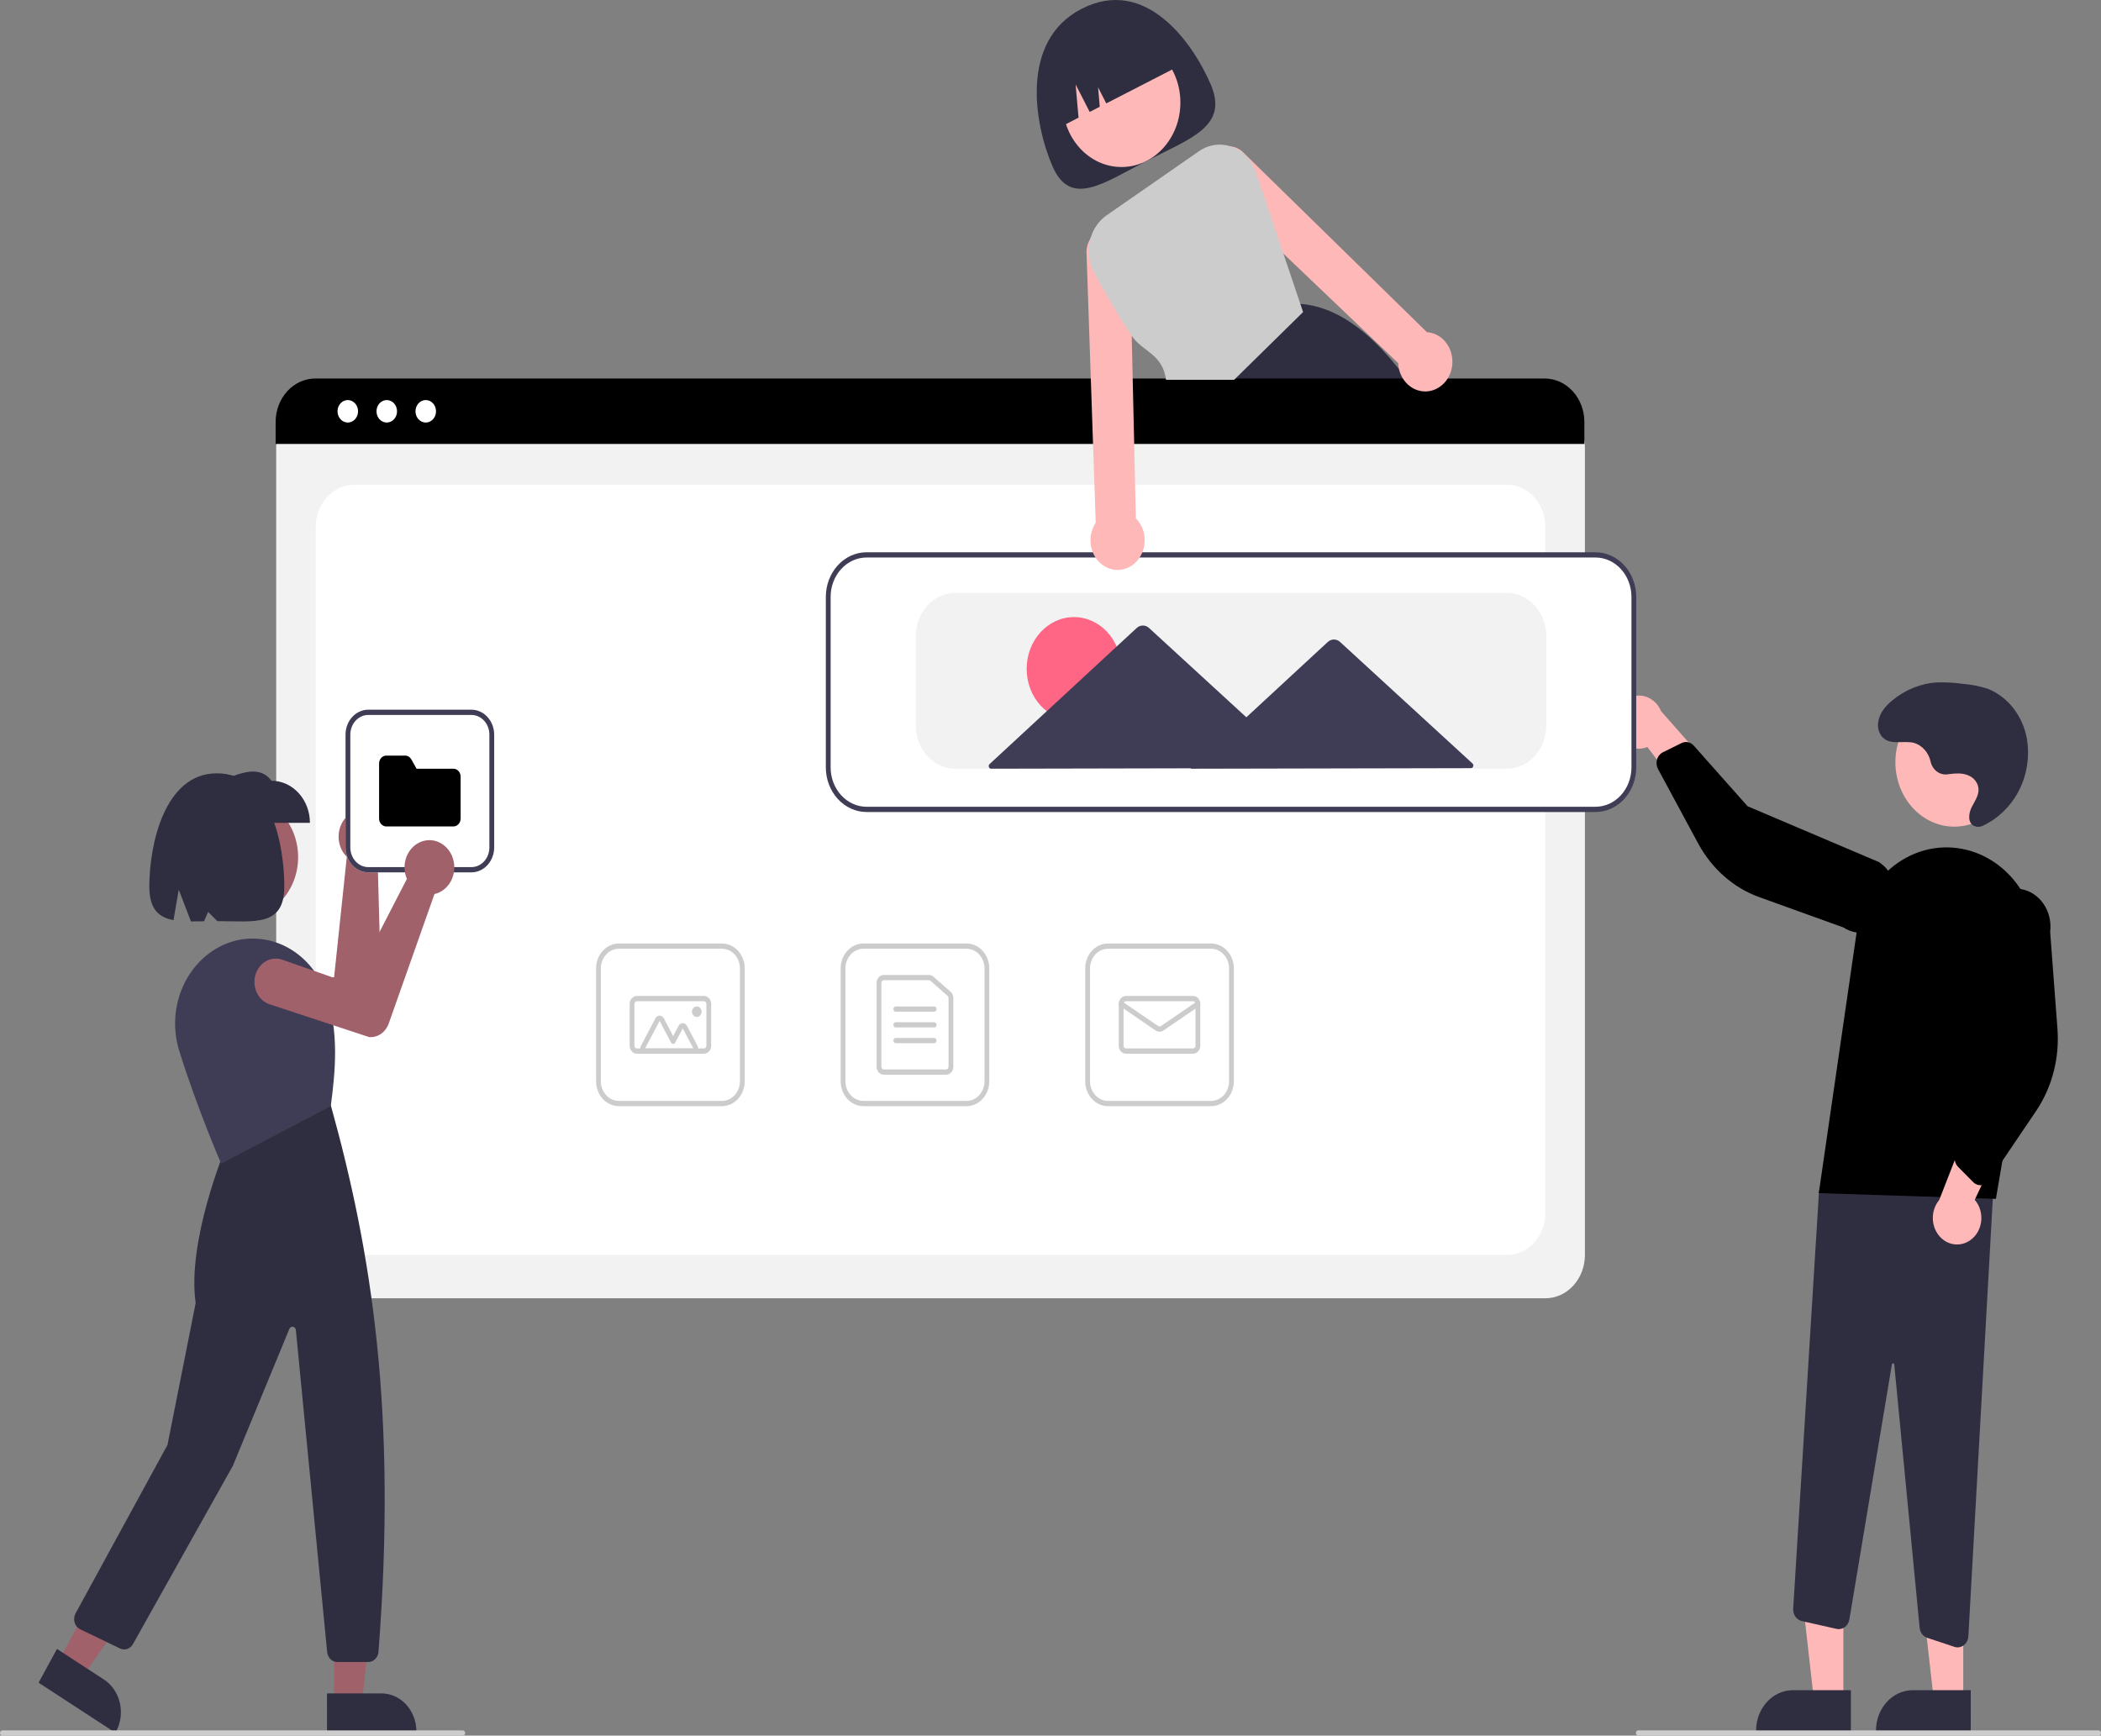<svg width="656" height="542" viewBox="0 0 656 542" fill="none" xmlns="http://www.w3.org/2000/svg">
<rect x="0" y="0" width="656" height="542" fill="#808080" stroke="none"/>
<g clip-path="url(#clip0)">
<path d="M378.034 26.379C383.661 39.485 371.737 43.198 358.079 50.222C344.421 57.247 334.2 64.924 328.573 51.818C322.946 38.712 318.38 12.699 337.702 2.761C357.69 -7.519 372.407 13.273 378.034 26.379Z" fill="#2F2E41"/>
<path d="M350.167 52.154C360.322 52.154 368.554 43.144 368.554 32.029C368.554 20.914 360.322 11.904 350.167 11.904C340.012 11.904 331.78 20.914 331.78 32.029C331.78 43.144 340.012 52.154 350.167 52.154Z" fill="#FFB8B8"/>
<path d="M441.26 121.279C440.623 120.369 439.987 119.476 439.343 118.608C438.512 117.477 437.677 116.382 436.835 115.322C427.305 103.285 417.169 95.706 406.007 94.895H405.992L405.827 94.878L383.586 118.608L376.025 126.67L376.189 127.113L380.269 138.232H451.756C448.534 132.381 445.031 126.722 441.26 121.279V121.279Z" fill="#2F2E41"/>
<path d="M330.173 40.131L336.755 36.746L335.838 26.354L340.239 34.954L343.385 33.336L342.85 27.274L345.417 32.291L368.793 20.268C366.597 15.154 362.636 11.205 357.78 9.288C352.924 7.371 347.571 7.644 342.899 10.047L339.511 11.79C334.839 14.193 331.23 18.529 329.479 23.844C327.728 29.159 327.977 35.017 330.173 40.131V40.131Z" fill="#2F2E41"/>
<path d="M482.509 405.431H98.585C95.31 405.427 92.17 404.001 89.854 401.467C87.539 398.932 86.236 395.496 86.232 391.911V139.415C86.235 136.789 87.189 134.271 88.886 132.415C90.582 130.558 92.882 129.513 95.282 129.51H485.656C488.096 129.513 490.436 130.576 492.162 132.465C493.888 134.354 494.859 136.915 494.861 139.586V391.911C494.858 395.496 493.555 398.932 491.239 401.467C488.924 404.001 485.784 405.427 482.509 405.431Z" fill="#F2F2F2"/>
<path d="M110.563 391.911H470.531C473.708 391.911 476.755 390.53 479.001 388.071C481.247 385.613 482.509 382.278 482.509 378.801V164.493C482.509 161.016 481.247 157.682 479.001 155.223C476.755 152.764 473.708 151.383 470.531 151.383H110.563C107.386 151.383 104.339 152.764 102.093 155.223C99.847 157.682 98.585 161.016 98.585 164.493V378.801C98.585 382.278 99.847 385.613 102.093 388.071C104.339 390.53 107.386 391.911 110.563 391.911Z" fill="white"/>
<path d="M494.69 138.642H86.059V131.759C86.064 128.162 87.372 124.715 89.696 122.173C92.02 119.63 95.171 118.201 98.456 118.198H482.292C485.578 118.201 488.729 119.63 491.053 122.173C493.377 124.715 494.685 128.162 494.69 131.759V138.642Z" fill="black"/>
<path d="M108.589 131.95C110.36 131.95 111.796 130.379 111.796 128.44C111.796 126.502 110.36 124.931 108.589 124.931C106.818 124.931 105.383 126.502 105.383 128.44C105.383 130.379 106.818 131.95 108.589 131.95Z" fill="white"/>
<path d="M120.761 131.95C122.532 131.95 123.968 130.379 123.968 128.44C123.968 126.502 122.532 124.931 120.761 124.931C118.99 124.931 117.554 126.502 117.554 128.44C117.554 130.379 118.99 131.95 120.761 131.95Z" fill="white"/>
<path d="M132.933 131.95C134.704 131.95 136.139 130.379 136.139 128.44C136.139 126.502 134.704 124.931 132.933 124.931C131.162 124.931 129.726 126.502 129.726 128.44C129.726 130.379 131.162 131.95 132.933 131.95Z" fill="white"/>
<path d="M301.779 345.435H269.588C267.702 345.433 265.895 344.612 264.561 343.153C263.228 341.693 262.478 339.715 262.476 337.651V302.417C262.478 300.354 263.228 298.375 264.561 296.916C265.895 295.456 267.702 294.636 269.588 294.633H301.779C303.664 294.636 305.472 295.456 306.805 296.916C308.139 298.375 308.889 300.354 308.891 302.417V337.651C308.889 339.715 308.139 341.693 306.805 343.153C305.472 344.612 303.664 345.433 301.779 345.435V345.435ZM269.588 296.272C268.099 296.274 266.672 296.922 265.62 298.074C264.567 299.226 263.975 300.788 263.973 302.417V337.651C263.975 339.28 264.567 340.842 265.62 341.994C266.672 343.146 268.099 343.794 269.588 343.796H301.779C303.268 343.794 304.695 343.146 305.747 341.994C306.8 340.842 307.392 339.28 307.394 337.651V302.417C307.392 300.788 306.8 299.226 305.747 298.074C304.695 296.922 303.268 296.274 301.779 296.272H269.588Z" fill="#CCCCCC"/>
<path d="M295.416 335.602H275.951C275.356 335.602 274.785 335.342 274.364 334.882C273.943 334.421 273.706 333.796 273.705 333.144V306.924C273.706 306.272 273.943 305.647 274.364 305.187C274.785 304.726 275.356 304.467 275.951 304.466H290.055C290.567 304.466 291.063 304.658 291.462 305.008L296.822 309.723C297.085 309.952 297.297 310.244 297.442 310.576C297.587 310.907 297.662 311.271 297.662 311.639V333.144C297.661 333.796 297.424 334.421 297.003 334.882C296.582 335.342 296.011 335.602 295.416 335.602V335.602ZM275.951 306.105C275.753 306.105 275.563 306.191 275.422 306.345C275.282 306.499 275.203 306.707 275.203 306.924V333.144C275.203 333.361 275.282 333.57 275.422 333.723C275.563 333.877 275.753 333.963 275.951 333.964H295.416C295.614 333.963 295.804 333.877 295.945 333.723C296.085 333.57 296.164 333.361 296.164 333.144V311.639C296.165 311.516 296.14 311.395 296.091 311.284C296.043 311.174 295.972 311.077 295.885 311L290.524 306.285C290.391 306.168 290.225 306.105 290.055 306.105H275.951Z" fill="#CCCCCC"/>
<path d="M291.672 315.937H279.694C279.496 315.937 279.305 315.851 279.165 315.697C279.025 315.544 278.946 315.335 278.946 315.118C278.946 314.901 279.025 314.692 279.165 314.538C279.305 314.385 279.496 314.298 279.694 314.298H291.672C291.871 314.298 292.061 314.385 292.202 314.538C292.342 314.692 292.421 314.901 292.421 315.118C292.421 315.335 292.342 315.544 292.202 315.697C292.061 315.851 291.871 315.937 291.672 315.937Z" fill="#CCCCCC"/>
<path d="M291.672 320.854H279.694C279.496 320.854 279.305 320.767 279.165 320.614C279.025 320.46 278.946 320.251 278.946 320.034C278.946 319.817 279.025 319.608 279.165 319.455C279.305 319.301 279.496 319.215 279.694 319.215H291.672C291.871 319.215 292.061 319.301 292.202 319.455C292.342 319.608 292.421 319.817 292.421 320.034C292.421 320.251 292.342 320.46 292.202 320.614C292.061 320.767 291.871 320.854 291.672 320.854Z" fill="#CCCCCC"/>
<path d="M291.672 325.77H279.694C279.496 325.77 279.305 325.683 279.165 325.53C279.025 325.376 278.946 325.168 278.946 324.95C278.946 324.733 279.025 324.525 279.165 324.371C279.305 324.217 279.496 324.131 279.694 324.131H291.672C291.871 324.131 292.061 324.217 292.202 324.371C292.342 324.525 292.421 324.733 292.421 324.95C292.421 325.168 292.342 325.376 292.202 325.53C292.061 325.683 291.871 325.77 291.672 325.77Z" fill="#CCCCCC"/>
<path d="M378.139 345.435H345.948C344.062 345.433 342.255 344.612 340.921 343.153C339.588 341.693 338.838 339.715 338.836 337.651V302.417C338.838 300.354 339.588 298.375 340.921 296.916C342.255 295.456 344.062 294.636 345.948 294.633H378.139C380.024 294.636 381.832 295.456 383.165 296.916C384.499 298.375 385.249 300.354 385.251 302.417V337.651C385.249 339.715 384.499 341.693 383.165 343.153C381.832 344.612 380.024 345.433 378.139 345.435V345.435ZM345.948 296.272C344.459 296.274 343.032 296.922 341.98 298.074C340.927 299.226 340.335 300.788 340.333 302.417V337.651C340.335 339.28 340.927 340.842 341.98 341.994C343.032 343.146 344.459 343.794 345.948 343.796H378.139C379.627 343.794 381.055 343.146 382.107 341.994C383.16 340.842 383.752 339.28 383.754 337.651V302.417C383.752 300.788 383.16 299.226 382.107 298.074C381.055 296.922 379.627 296.274 378.139 296.272H345.948Z" fill="#CCCCCC"/>
<path d="M372.524 329.047H351.563C350.967 329.047 350.396 328.787 349.975 328.327C349.554 327.866 349.317 327.241 349.317 326.589V313.479C349.317 312.827 349.554 312.203 349.975 311.742C350.396 311.281 350.967 311.022 351.563 311.021H372.524C373.12 311.022 373.69 311.281 374.111 311.742C374.533 312.203 374.769 312.827 374.77 313.479V326.589C374.769 327.241 374.533 327.866 374.111 328.327C373.69 328.787 373.12 329.047 372.524 329.047V329.047ZM351.563 312.66C351.364 312.66 351.174 312.746 351.033 312.9C350.893 313.054 350.814 313.262 350.814 313.479V326.589C350.814 326.806 350.893 327.015 351.033 327.168C351.174 327.322 351.364 327.408 351.563 327.409H372.524C372.723 327.408 372.913 327.322 373.053 327.168C373.194 327.015 373.273 326.806 373.273 326.589V313.479C373.273 313.262 373.194 313.054 373.053 312.9C372.913 312.746 372.723 312.66 372.524 312.66H351.563Z" fill="#CCCCCC"/>
<path d="M362.043 322.196C361.623 322.196 361.21 322.068 360.853 321.825L349.668 314.174C349.5 314.059 349.381 313.875 349.337 313.663C349.292 313.452 349.326 313.229 349.432 313.045C349.537 312.861 349.704 312.73 349.898 312.681C350.091 312.632 350.294 312.669 350.462 312.784L361.647 320.435C361.766 320.516 361.904 320.559 362.044 320.559C362.184 320.559 362.321 320.516 362.44 320.435L373.624 312.784C373.793 312.669 373.996 312.632 374.189 312.681C374.382 312.73 374.55 312.861 374.655 313.045C374.76 313.229 374.794 313.452 374.75 313.663C374.706 313.875 374.586 314.059 374.418 314.174L363.234 321.825C362.877 322.068 362.464 322.197 362.043 322.196V322.196Z" fill="#CCCCCC"/>
<path d="M225.419 345.435H193.228C191.343 345.433 189.535 344.612 188.202 343.153C186.868 341.693 186.118 339.715 186.116 337.651V302.417C186.118 300.354 186.868 298.375 188.202 296.916C189.535 295.456 191.343 294.636 193.228 294.633H225.419C227.305 294.636 229.112 295.456 230.446 296.916C231.779 298.375 232.529 300.354 232.531 302.417V337.651C232.529 339.715 231.779 341.693 230.446 343.153C229.112 344.612 227.305 345.433 225.419 345.435V345.435ZM193.228 296.272C191.739 296.274 190.312 296.922 189.26 298.074C188.207 299.226 187.615 300.788 187.613 302.417V337.651C187.615 339.28 188.207 340.842 189.26 341.994C190.312 343.146 191.739 343.794 193.228 343.796H225.419C226.908 343.794 228.335 343.146 229.387 341.994C230.44 340.842 231.032 339.28 231.034 337.651V302.417C231.032 300.788 230.44 299.226 229.387 298.074C228.335 296.922 226.908 296.274 225.419 296.272H193.228Z" fill="#CCCCCC"/>
<path d="M219.804 329.047H198.843C198.247 329.047 197.676 328.787 197.255 328.327C196.834 327.866 196.598 327.241 196.597 326.589V313.479C196.598 312.827 196.834 312.203 197.255 311.742C197.676 311.281 198.247 311.022 198.843 311.021H219.804C220.4 311.022 220.971 311.281 221.392 311.742C221.813 312.203 222.05 312.827 222.05 313.479V326.589C222.05 327.241 221.813 327.866 221.392 328.327C220.971 328.787 220.4 329.047 219.804 329.047V329.047ZM198.843 312.66C198.644 312.66 198.454 312.746 198.314 312.9C198.173 313.054 198.094 313.262 198.094 313.479V326.589C198.094 326.806 198.173 327.015 198.314 327.168C198.454 327.322 198.644 327.408 198.843 327.409H219.804C220.003 327.408 220.193 327.322 220.333 327.168C220.474 327.015 220.553 326.806 220.553 326.589V313.479C220.553 313.262 220.474 313.054 220.333 312.9C220.193 312.746 220.003 312.66 219.804 312.66H198.843Z" fill="#CCCCCC"/>
<path d="M216.482 329.047H201.417C201.154 329.047 200.896 328.972 200.668 328.828C200.44 328.684 200.251 328.477 200.12 328.228C199.988 327.979 199.919 327.696 199.919 327.409C199.919 327.121 199.989 326.838 200.12 326.589L204.658 317.986C204.789 317.737 204.978 317.53 205.206 317.386C205.434 317.242 205.692 317.166 205.955 317.166C206.217 317.166 206.476 317.242 206.703 317.386C206.931 317.53 207.12 317.737 207.251 317.986L210.182 323.542L211.88 320.323C212.012 320.074 212.201 319.867 212.428 319.723C212.656 319.579 212.914 319.504 213.177 319.504C213.44 319.504 213.698 319.579 213.926 319.723C214.153 319.867 214.342 320.074 214.474 320.323L217.779 326.589C217.91 326.838 217.979 327.121 217.979 327.409C217.979 327.696 217.91 327.979 217.779 328.228C217.647 328.477 217.458 328.684 217.231 328.828C217.003 328.972 216.745 329.047 216.482 329.047H216.482ZM216.482 327.409L213.177 321.142L210.831 325.591C210.765 325.715 210.671 325.819 210.557 325.891C210.443 325.962 210.314 326 210.182 326V326C210.051 326 209.922 325.962 209.808 325.891C209.694 325.819 209.6 325.715 209.534 325.591L205.955 318.805L201.417 327.409H216.482Z" fill="#CCCCCC"/>
<path d="M217.558 317.576C218.385 317.576 219.056 316.842 219.056 315.937C219.056 315.032 218.385 314.298 217.558 314.298C216.732 314.298 216.061 315.032 216.061 315.937C216.061 316.842 216.732 317.576 217.558 317.576Z" fill="#CCCCCC"/>
<path d="M575.563 531.084L566.384 531.083L562.018 492.336L575.564 492.337L575.563 531.084Z" fill="#FFB8B8"/>
<path d="M577.903 540.821L548.31 540.82V540.41C548.31 538.754 548.607 537.115 549.186 535.585C549.765 534.056 550.614 532.666 551.683 531.495C552.753 530.325 554.023 529.396 555.42 528.762C556.818 528.129 558.316 527.803 559.828 527.803H559.829L577.904 527.804L577.903 540.821Z" fill="#2F2E41"/>
<path d="M612.994 531.084L603.816 531.083L599.45 492.336L612.995 492.337L612.994 531.084Z" fill="#FFB8B8"/>
<path d="M615.334 540.821L585.741 540.82V540.41C585.741 538.754 586.039 537.115 586.618 535.585C587.196 534.056 588.045 532.666 589.115 531.495C590.184 530.325 591.454 529.396 592.852 528.762C594.249 528.129 595.747 527.803 597.26 527.803H597.26L615.335 527.804L615.334 540.821Z" fill="#2F2E41"/>
<path d="M610.243 514.286L601.742 511.456C601.109 511.246 600.546 510.836 600.124 510.277C599.703 509.719 599.441 509.036 599.372 508.315L591.447 426.11C591.441 426.01 591.401 425.917 591.334 425.849C591.268 425.781 591.18 425.743 591.089 425.743C590.998 425.734 590.907 425.764 590.836 425.826C590.765 425.889 590.718 425.979 590.707 426.079L577.433 505.722C577.353 506.205 577.185 506.666 576.939 507.077C576.693 507.488 576.375 507.842 576.003 508.117C575.631 508.391 575.213 508.582 574.773 508.677C574.332 508.773 573.879 508.771 573.439 508.672L562.576 506.222C561.779 506.04 561.069 505.549 560.577 504.84C560.084 504.13 559.842 503.25 559.894 502.361L567.969 371.823L622.722 365.357L614.586 510.983C614.533 511.919 614.156 512.799 613.533 513.442C612.909 514.085 612.085 514.445 611.228 514.447C610.894 514.447 610.562 514.393 610.243 514.286V514.286Z" fill="#2F2E41"/>
<path d="M610.191 258.145C620.345 258.145 628.578 249.135 628.578 238.02C628.578 226.906 620.345 217.895 610.191 217.895C600.036 217.895 591.803 226.906 591.803 238.02C591.803 249.135 600.036 258.145 610.191 258.145Z" fill="#FFB8B8"/>
<path d="M567.884 372.59L579.756 290.774C580.387 286.423 581.858 282.27 584.07 278.591C586.281 274.911 589.184 271.789 592.584 269.433C595.984 267.076 599.803 265.539 603.788 264.924C607.773 264.309 611.831 264.63 615.694 265.865V265.865C622.448 268.003 628.231 272.82 631.913 279.375C635.596 285.93 636.913 293.752 635.608 301.313L623.188 374.379L567.884 372.59Z" fill="black"/>
<path d="M615.267 387.229C616.185 386.565 616.959 385.689 617.535 384.662C618.11 383.636 618.473 382.483 618.598 381.287C618.723 380.09 618.606 378.878 618.256 377.736C617.907 376.593 617.333 375.549 616.574 374.676L628.849 348.66L615.026 350.274L605.489 374.732C604.233 376.224 603.521 378.168 603.488 380.195C603.454 382.223 604.101 384.194 605.306 385.734C606.512 387.274 608.191 388.277 610.027 388.553C611.863 388.828 613.727 388.357 615.267 387.229V387.229Z" fill="#FFB8B8"/>
<path d="M617.895 370.087C617.216 369.982 616.582 369.653 616.078 369.144L611.382 364.394C610.875 363.879 610.524 363.205 610.378 362.465C610.232 361.724 610.297 360.952 610.565 360.253L619.951 335.903L618.619 287.788C618.811 286.242 619.279 284.752 619.997 283.403C620.714 282.054 621.668 280.874 622.803 279.929C623.938 278.984 625.232 278.293 626.611 277.896C627.99 277.499 629.427 277.403 630.84 277.614C632.253 277.825 633.614 278.338 634.846 279.125C636.077 279.912 637.155 280.957 638.017 282.2C638.879 283.444 639.509 284.86 639.871 286.37C640.233 287.88 640.319 289.453 640.125 290.999L642.401 321.245C643.094 330.424 640.716 339.566 635.71 346.971L621.073 368.629C620.792 369.045 620.433 369.392 620.021 369.646C619.609 369.901 619.153 370.058 618.681 370.107C618.419 370.134 618.156 370.128 617.895 370.087V370.087Z" fill="black"/>
<path d="M504.305 227.055C504.506 228.24 504.941 229.362 505.58 230.342C506.22 231.323 507.048 232.138 508.006 232.73C508.964 233.322 510.029 233.678 511.127 233.77C512.224 233.863 513.327 233.692 514.357 233.268L531.46 255.783L535.491 241.221L518.632 222.073C517.866 220.226 516.508 218.75 514.816 217.926C513.123 217.101 511.212 216.985 509.446 217.599C507.68 218.214 506.182 219.515 505.234 221.258C504.287 223.001 503.956 225.064 504.305 227.055V227.055Z" fill="#FFB8B8"/>
<path d="M517.703 236.388C518.056 235.745 518.58 235.234 519.204 234.925L525.031 232.043C525.663 231.733 526.366 231.642 527.047 231.784C527.727 231.925 528.351 232.292 528.834 232.834L545.662 251.788L586.661 269.206C587.888 270.001 588.96 271.054 589.815 272.303C590.67 273.553 591.292 274.975 591.644 276.487C591.997 278 592.074 279.573 591.871 281.118C591.667 282.664 591.188 284.15 590.459 285.492C589.731 286.834 588.768 288.005 587.625 288.94C586.483 289.874 585.183 290.553 583.801 290.937C582.418 291.321 580.98 291.404 579.569 291.179C578.158 290.955 576.8 290.428 575.575 289.629L549.241 280.131C541.248 277.25 534.483 271.289 530.205 263.357L517.69 240.16C517.45 239.714 517.298 239.217 517.244 238.703C517.191 238.188 517.237 237.667 517.379 237.173C517.458 236.898 517.567 236.635 517.703 236.388V236.388Z" fill="black"/>
<path opacity="0.1" d="M625.104 307.803L624.356 334.023L610.565 360.253L622.08 331.023L625.104 307.803Z" fill="black"/>
<path d="M608.084 241.802C606.929 241.967 605.759 241.667 604.791 240.958C603.823 240.249 603.123 239.18 602.821 237.949C602.529 236.533 601.891 235.229 600.974 234.179C600.058 233.13 598.897 232.372 597.617 231.989C594.244 231.146 590.122 232.884 587.65 230.087C587.121 229.448 586.738 228.681 586.533 227.849C586.328 227.016 586.307 226.143 586.471 225.3C586.926 222.581 588.703 220.528 590.636 218.886C594.704 215.446 599.627 213.432 604.759 213.109C607.416 213.024 610.075 213.169 612.71 213.541C615.47 213.732 618.2 214.278 620.843 215.168C623.855 216.412 626.531 218.466 628.624 221.142C630.718 223.817 632.162 227.027 632.823 230.475C633.427 233.933 633.334 237.494 632.551 240.909C631.768 244.324 630.313 247.511 628.288 250.247C625.864 253.55 622.739 256.155 619.184 257.833C618.338 258.271 617.367 258.324 616.485 257.983C614.271 257.019 614.633 254.018 615.642 252.016C616.722 249.873 618.384 247.799 617.516 245.191C617.08 243.982 616.244 242.997 615.175 242.433C612.974 241.205 610.512 241.495 608.146 241.794L608.084 241.802Z" fill="#2F2E41"/>
<path d="M498.161 253.167H270.578C267.304 253.163 264.164 251.737 261.848 249.203C259.532 246.668 258.23 243.232 258.226 239.647V186.387C258.23 182.803 259.532 179.366 261.848 176.832C264.164 174.297 267.304 172.872 270.578 172.868H498.161C501.436 172.872 504.575 174.297 506.891 176.832C509.207 179.367 510.509 182.803 510.513 186.387V239.647C510.509 243.232 509.207 246.668 506.891 249.203C504.575 251.737 501.436 253.163 498.161 253.167V253.167Z" fill="white"/>
<path d="M498.161 253.577H270.578C267.204 253.573 263.969 252.104 261.583 249.493C259.198 246.881 257.855 243.34 257.852 239.647V186.387C257.855 182.694 259.198 179.154 261.583 176.542C263.969 173.931 267.204 172.462 270.578 172.458H498.161C501.535 172.462 504.77 173.931 507.156 176.542C509.541 179.154 510.884 182.694 510.887 186.387V239.647C510.884 243.34 509.541 246.881 507.156 249.493C504.77 252.104 501.535 253.573 498.161 253.577ZM270.578 174.097C267.601 174.1 264.747 175.397 262.642 177.701C260.536 180.005 259.352 183.129 259.349 186.387V239.647C259.352 242.906 260.536 246.03 262.642 248.334C264.747 250.638 267.601 251.934 270.578 251.938H498.161C501.138 251.934 503.992 250.638 506.097 248.334C508.203 246.03 509.387 242.906 509.39 239.647V186.387C509.387 183.129 508.203 180.005 506.097 177.701C503.992 175.397 501.138 174.1 498.161 174.097H270.578Z" fill="#3F3D56"/>
<path d="M470.461 240.057H298.277C295.003 240.053 291.863 238.627 289.547 236.093C287.231 233.558 285.929 230.122 285.925 226.537V198.678C285.929 195.094 287.231 191.657 289.547 189.123C291.863 186.588 295.003 185.162 298.277 185.158H470.461C473.736 185.162 476.876 186.588 479.192 189.123C481.508 191.657 482.81 195.094 482.814 198.678V226.537C482.81 230.122 481.508 233.558 479.192 236.093C476.876 238.627 473.736 240.053 470.461 240.057V240.057Z" fill="#F2F2F2"/>
<path d="M335.331 225.041C343.489 225.041 350.103 217.803 350.103 208.873C350.103 199.944 343.489 192.705 335.331 192.705C327.172 192.705 320.559 199.944 320.559 208.873C320.559 217.803 327.172 225.041 335.331 225.041Z" fill="#FF6584"/>
<path d="M459.761 238.425L438.91 219.285L418.419 200.475C417.878 199.978 417.195 199.707 416.489 199.709C415.783 199.71 415.101 199.984 414.562 200.483L394.137 219.379L389.148 223.995L381.625 217.09L358.765 196.105C358.224 195.608 357.54 195.337 356.835 195.339C356.129 195.34 355.446 195.614 354.907 196.113L332.121 217.194L308.975 238.608C308.858 238.716 308.774 238.861 308.735 239.024C308.696 239.186 308.703 239.358 308.756 239.516C308.809 239.674 308.905 239.81 309.031 239.906C309.157 240.002 309.306 240.053 309.46 240.053L356.913 239.953L371.933 239.921L371.787 240.057L416.56 239.963L459.282 239.873C459.435 239.872 459.585 239.82 459.711 239.724C459.837 239.627 459.932 239.491 459.984 239.333C460.037 239.175 460.043 239.003 460.004 238.841C459.964 238.678 459.879 238.533 459.761 238.425Z" fill="#3F3D56"/>
<path d="M655.251 542H511.515C511.317 542 511.126 541.914 510.986 541.76C510.845 541.606 510.766 541.398 510.766 541.181C510.766 540.963 510.845 540.755 510.986 540.601C511.126 540.448 511.317 540.361 511.515 540.361H655.251C655.45 540.361 655.64 540.448 655.781 540.601C655.921 540.755 656 540.963 656 541.181C656 541.398 655.921 541.606 655.781 541.76C655.64 541.914 655.45 542 655.251 542Z" fill="#CCCCCC"/>
<path d="M452.212 108.087C451.614 107.023 450.825 106.104 449.891 105.386C448.958 104.667 447.901 104.165 446.785 103.908C446.376 103.814 445.96 103.756 445.542 103.736L388.504 47.919C387.384 46.659 385.889 45.877 384.289 45.715C383.974 45.676 383.656 45.665 383.339 45.682C382.023 45.748 380.753 46.232 379.684 47.075C378.615 47.917 377.794 49.083 377.32 50.428C376.847 51.774 376.742 53.242 377.019 54.651C377.295 56.061 377.941 57.352 378.877 58.367L400.714 79.204L436.573 113.413C436.603 114.057 436.691 114.697 436.835 115.322C437.265 117.134 438.187 118.76 439.48 119.984C440.773 121.209 442.375 121.975 444.075 122.18C445.625 122.378 447.195 122.094 448.604 121.361C449.721 120.789 450.712 119.959 451.509 118.927C451.591 118.821 451.666 118.722 451.741 118.608C452.788 117.115 453.393 115.308 453.478 113.428C453.562 111.548 453.121 109.685 452.212 108.087H452.212Z" fill="#FFB8B8"/>
<path d="M354.651 161.879L354.12 138.232L353.671 118.608L353.364 104.875L352.757 78.106C352.637 76.672 352.139 75.308 351.322 74.18C350.506 73.052 349.407 72.208 348.16 71.752C346.913 71.296 345.571 71.247 344.299 71.611C343.027 71.976 341.879 72.737 340.996 73.804C340.788 74.047 340.6 74.311 340.435 74.59C339.513 76.035 339.098 77.795 339.267 79.548L340.6 118.608L341.266 138.232L342.119 163.264C341.873 163.632 341.651 164.018 341.453 164.419C340.921 165.524 340.599 166.736 340.508 167.981C340.416 169.227 340.557 170.479 340.922 171.663C341.302 172.904 341.918 174.043 342.73 175.005C343.542 175.967 344.53 176.73 345.631 177.243C346.731 177.756 347.919 178.008 349.115 177.983C350.311 177.957 351.488 177.655 352.57 177.095C353.826 176.445 354.917 175.467 355.745 174.246C356.574 173.025 357.115 171.599 357.321 170.095C357.526 168.591 357.39 167.055 356.925 165.622C356.459 164.189 355.678 162.904 354.651 161.879H354.651Z" fill="#FFB8B8"/>
<path d="M406.007 94.895L400.714 79.204L392.15 53.786C391.532 51.937 390.542 50.264 389.252 48.891C387.962 47.517 386.407 46.48 384.701 45.855C384.566 45.805 384.424 45.756 384.289 45.715C382.637 45.166 380.895 45.015 379.184 45.273C377.473 45.53 375.834 46.19 374.378 47.206L345.533 67.232C342.891 69.062 341.003 71.944 340.267 75.27C339.531 78.595 340.004 82.104 341.588 85.054C345.195 91.881 349.126 98.497 353.364 104.875C356.725 109.881 362.984 110.414 364.069 118.608H385.337L406.868 97.451L406.007 94.895Z" fill="#CCCCCC"/>
<path d="M75.734 286.665C85.315 286.665 93.081 278.164 93.081 267.678C93.081 257.192 85.315 248.692 75.734 248.692C66.154 248.692 58.388 257.192 58.388 267.678C58.388 278.164 66.154 286.665 75.734 286.665Z" fill="#A0616A"/>
<path d="M118.321 254.609C118.492 254.758 118.658 254.916 118.818 255.082C119.615 255.904 120.245 256.901 120.665 258.007C121.086 259.113 121.288 260.305 121.258 261.502C121.229 262.7 120.968 263.878 120.494 264.958C120.02 266.038 119.342 266.996 118.506 267.769C118.311 267.949 118.108 268.116 117.897 268.272L119.071 311.654C119.104 313.074 118.719 314.469 117.971 315.63C117.223 316.791 116.153 317.657 114.92 318.1L114.848 318.117L82.666 321.868C81.791 321.97 80.906 321.881 80.063 321.607C79.219 321.332 78.434 320.878 77.752 320.269C77.07 319.661 76.505 318.91 76.09 318.061C75.674 317.213 75.416 316.282 75.331 315.323C75.246 314.365 75.335 313.397 75.593 312.477C75.852 311.556 76.274 310.701 76.836 309.96C77.398 309.219 78.089 308.607 78.868 308.16C79.648 307.713 80.5 307.439 81.377 307.355L104.318 305.143L108.285 267.574C108.026 267.322 107.783 267.051 107.558 266.763C106.314 265.151 105.661 263.091 105.727 260.983C105.793 258.875 106.572 256.868 107.914 255.354C109.255 253.839 111.063 252.924 112.987 252.786C114.91 252.649 116.811 253.298 118.321 254.609H118.321Z" fill="#A0616A"/>
<path d="M104.305 531.923H112.964L117.083 495.367H104.303L104.305 531.923Z" fill="#A0616A"/>
<path d="M102.096 528.828L119.148 528.828H119.149C120.576 528.828 121.989 529.135 123.308 529.733C124.626 530.331 125.824 531.207 126.833 532.311C127.843 533.416 128.643 534.727 129.189 536.17C129.735 537.613 130.016 539.16 130.016 540.722V541.108L102.097 541.109L102.096 528.828Z" fill="#2F2E41"/>
<path d="M18.241 518.819L25.681 523.667L46.308 494.565L35.327 487.41L18.241 518.819Z" fill="#A0616A"/>
<path d="M17.79 514.924L32.441 524.472L32.442 524.472C33.668 525.272 34.739 526.327 35.592 527.579C36.446 528.831 37.065 530.255 37.416 531.769C37.767 533.283 37.842 534.857 37.636 536.403C37.431 537.949 36.95 539.435 36.219 540.777L36.039 541.109L12.049 525.476L17.79 514.924Z" fill="#2F2E41"/>
<path d="M115.007 519.011H105.311C104.526 519.013 103.768 518.695 103.184 518.121C102.601 517.546 102.232 516.755 102.151 515.9L92.376 415.331C92.351 415.078 92.251 414.841 92.091 414.656C91.931 414.471 91.72 414.349 91.49 414.309C91.26 414.269 91.025 414.312 90.82 414.433C90.615 414.553 90.452 414.744 90.356 414.976L72.722 457.714L41.502 513.435C41.098 514.149 40.472 514.68 39.74 514.931C39.007 515.181 38.216 515.135 37.513 514.8L25.04 508.793C24.628 508.595 24.259 508.302 23.957 507.936C23.656 507.569 23.43 507.136 23.293 506.667C23.156 506.197 23.111 505.7 23.163 505.21C23.215 504.72 23.361 504.248 23.592 503.825L52.292 451.227L61.094 406.91C58.326 387.692 70.194 359.119 70.314 358.832L70.373 358.692L103.063 344.707L103.227 344.927C116.12 391.233 123.976 441.067 118.175 515.824C118.103 516.691 117.739 517.498 117.154 518.088C116.568 518.677 115.802 519.006 115.007 519.011V519.011Z" fill="#2F2E41"/>
<path d="M69.056 363.375L68.903 363.025C68.831 362.857 61.562 346.077 55.958 328.142C54.881 324.674 54.474 320.999 54.763 317.35C55.051 313.7 56.029 310.156 57.634 306.942C59.26 303.695 61.485 300.852 64.167 298.595C66.849 296.337 69.93 294.714 73.215 293.828V293.828C78.918 292.332 84.922 293.128 90.134 296.072C95.346 299.015 99.418 303.909 101.609 309.864C106.053 322.029 104.637 335.014 103.304 345.226L103.277 345.43L103.107 345.52L69.056 363.375Z" fill="#3F3D56"/>
<path d="M96.767 256.953H69.222V243.812C75.268 241.183 81.184 238.947 84.76 243.812C87.945 243.812 90.999 245.196 93.25 247.661C95.502 250.125 96.767 253.468 96.767 256.953V256.953Z" fill="#2F2E41"/>
<path d="M67.697 241.492C51.23 241.492 46.621 264.084 46.621 276.829C46.621 283.936 49.558 286.479 54.173 287.339L55.803 277.825L59.62 287.748C60.917 287.755 62.279 287.728 63.69 287.699L64.985 284.782L67.871 287.647C79.43 287.666 88.773 289.51 88.773 276.829C88.773 264.084 84.731 241.492 67.697 241.492Z" fill="#2F2E41"/>
<path d="M144.485 542H0.749C0.55 542 0.36 541.914 0.219 541.76C0.079 541.606 -3.8147e-06 541.398 -3.8147e-06 541.181C-3.8147e-06 540.963 0.079 540.755 0.219 540.601C0.36 540.448 0.55 540.361 0.749 540.361H144.485C144.683 540.361 144.874 540.448 145.014 540.601C145.155 540.755 145.233 540.963 145.233 541.181C145.233 541.398 145.155 541.606 145.014 541.76C144.874 541.914 144.683 542 144.485 542Z" fill="#CCCCCC"/>
<path d="M147.188 272.423H114.997C113.111 272.42 111.303 271.6 109.97 270.14C108.637 268.681 107.887 266.702 107.885 264.639V229.405C107.887 227.341 108.637 225.363 109.97 223.903C111.303 222.444 113.111 221.623 114.997 221.621H147.188C149.073 221.623 150.881 222.444 152.214 223.903C153.547 225.363 154.297 227.341 154.3 229.405V264.639C154.297 266.702 153.547 268.681 152.214 270.14C150.881 271.6 149.073 272.42 147.188 272.423V272.423Z" fill="white"/>
<path d="M147.188 272.423H114.997C113.111 272.42 111.303 271.6 109.97 270.14C108.637 268.681 107.887 266.702 107.885 264.639V229.405C107.887 227.341 108.637 225.363 109.97 223.903C111.303 222.444 113.111 221.623 114.997 221.621H147.188C149.073 221.623 150.881 222.444 152.214 223.903C153.547 225.363 154.297 227.341 154.3 229.405V264.639C154.297 266.702 153.547 268.681 152.214 270.14C150.881 271.6 149.073 272.42 147.188 272.423V272.423ZM114.997 223.26C113.508 223.262 112.081 223.91 111.028 225.062C109.976 226.214 109.384 227.776 109.382 229.405V264.639C109.384 266.268 109.976 267.83 111.028 268.982C112.081 270.134 113.508 270.782 114.997 270.784H147.188C148.676 270.782 150.103 270.134 151.156 268.982C152.209 267.83 152.801 266.268 152.802 264.639V229.405C152.801 227.776 152.209 226.214 151.156 225.062C150.103 223.91 148.676 223.262 147.188 223.26H114.997Z" fill="#3F3D56"/>
<path d="M141.573 258.084H120.611C120.016 258.083 119.445 257.824 119.024 257.363C118.603 256.902 118.366 256.277 118.365 255.625V238.418C118.366 237.767 118.603 237.142 119.024 236.681C119.445 236.22 120.016 235.961 120.611 235.96H126.512C126.896 235.959 127.274 236.065 127.609 236.27C127.944 236.475 128.225 236.771 128.425 237.13L130.071 240.057H141.573C142.168 240.058 142.739 240.317 143.16 240.778C143.581 241.239 143.818 241.864 143.819 242.515V255.625C143.818 256.277 143.581 256.902 143.16 257.363C142.739 257.824 142.168 258.083 141.573 258.084V258.084Z" fill="black"/>
<path d="M140.891 266.776C140.996 266.986 141.093 267.202 141.181 267.424C141.624 268.52 141.851 269.706 141.846 270.904C141.842 272.102 141.606 273.286 141.154 274.377C140.702 275.469 140.044 276.443 139.224 277.237C138.404 278.031 137.44 278.627 136.396 278.984C136.152 279.067 135.906 279.135 135.656 279.189L121.358 319.67C120.885 320.993 120.035 322.114 118.934 322.867C117.833 323.62 116.54 323.964 115.246 323.848L115.174 323.833L84.184 313.622C83.341 313.344 82.557 312.887 81.877 312.276C81.197 311.665 80.634 310.912 80.222 310.061C79.809 309.211 79.554 308.279 79.472 307.32C79.39 306.362 79.482 305.394 79.743 304.475C80.005 303.555 80.43 302.701 80.995 301.962C81.559 301.224 82.252 300.615 83.033 300.171C83.813 299.726 84.667 299.456 85.544 299.375C86.421 299.294 87.303 299.404 88.141 299.698L110.069 307.404L127.045 274.463C126.895 274.121 126.767 273.768 126.662 273.406C126.087 271.393 126.216 269.218 127.024 267.302C127.832 265.387 129.262 263.869 131.035 263.043C132.808 262.217 134.799 262.141 136.62 262.831C138.442 263.521 139.964 264.927 140.891 266.776H140.891Z" fill="#A0616A"/>
</g>
<defs>
<clipPath id="clip0">
<rect width="656" height="542" fill="white"/>
</clipPath>
</defs>
</svg>
